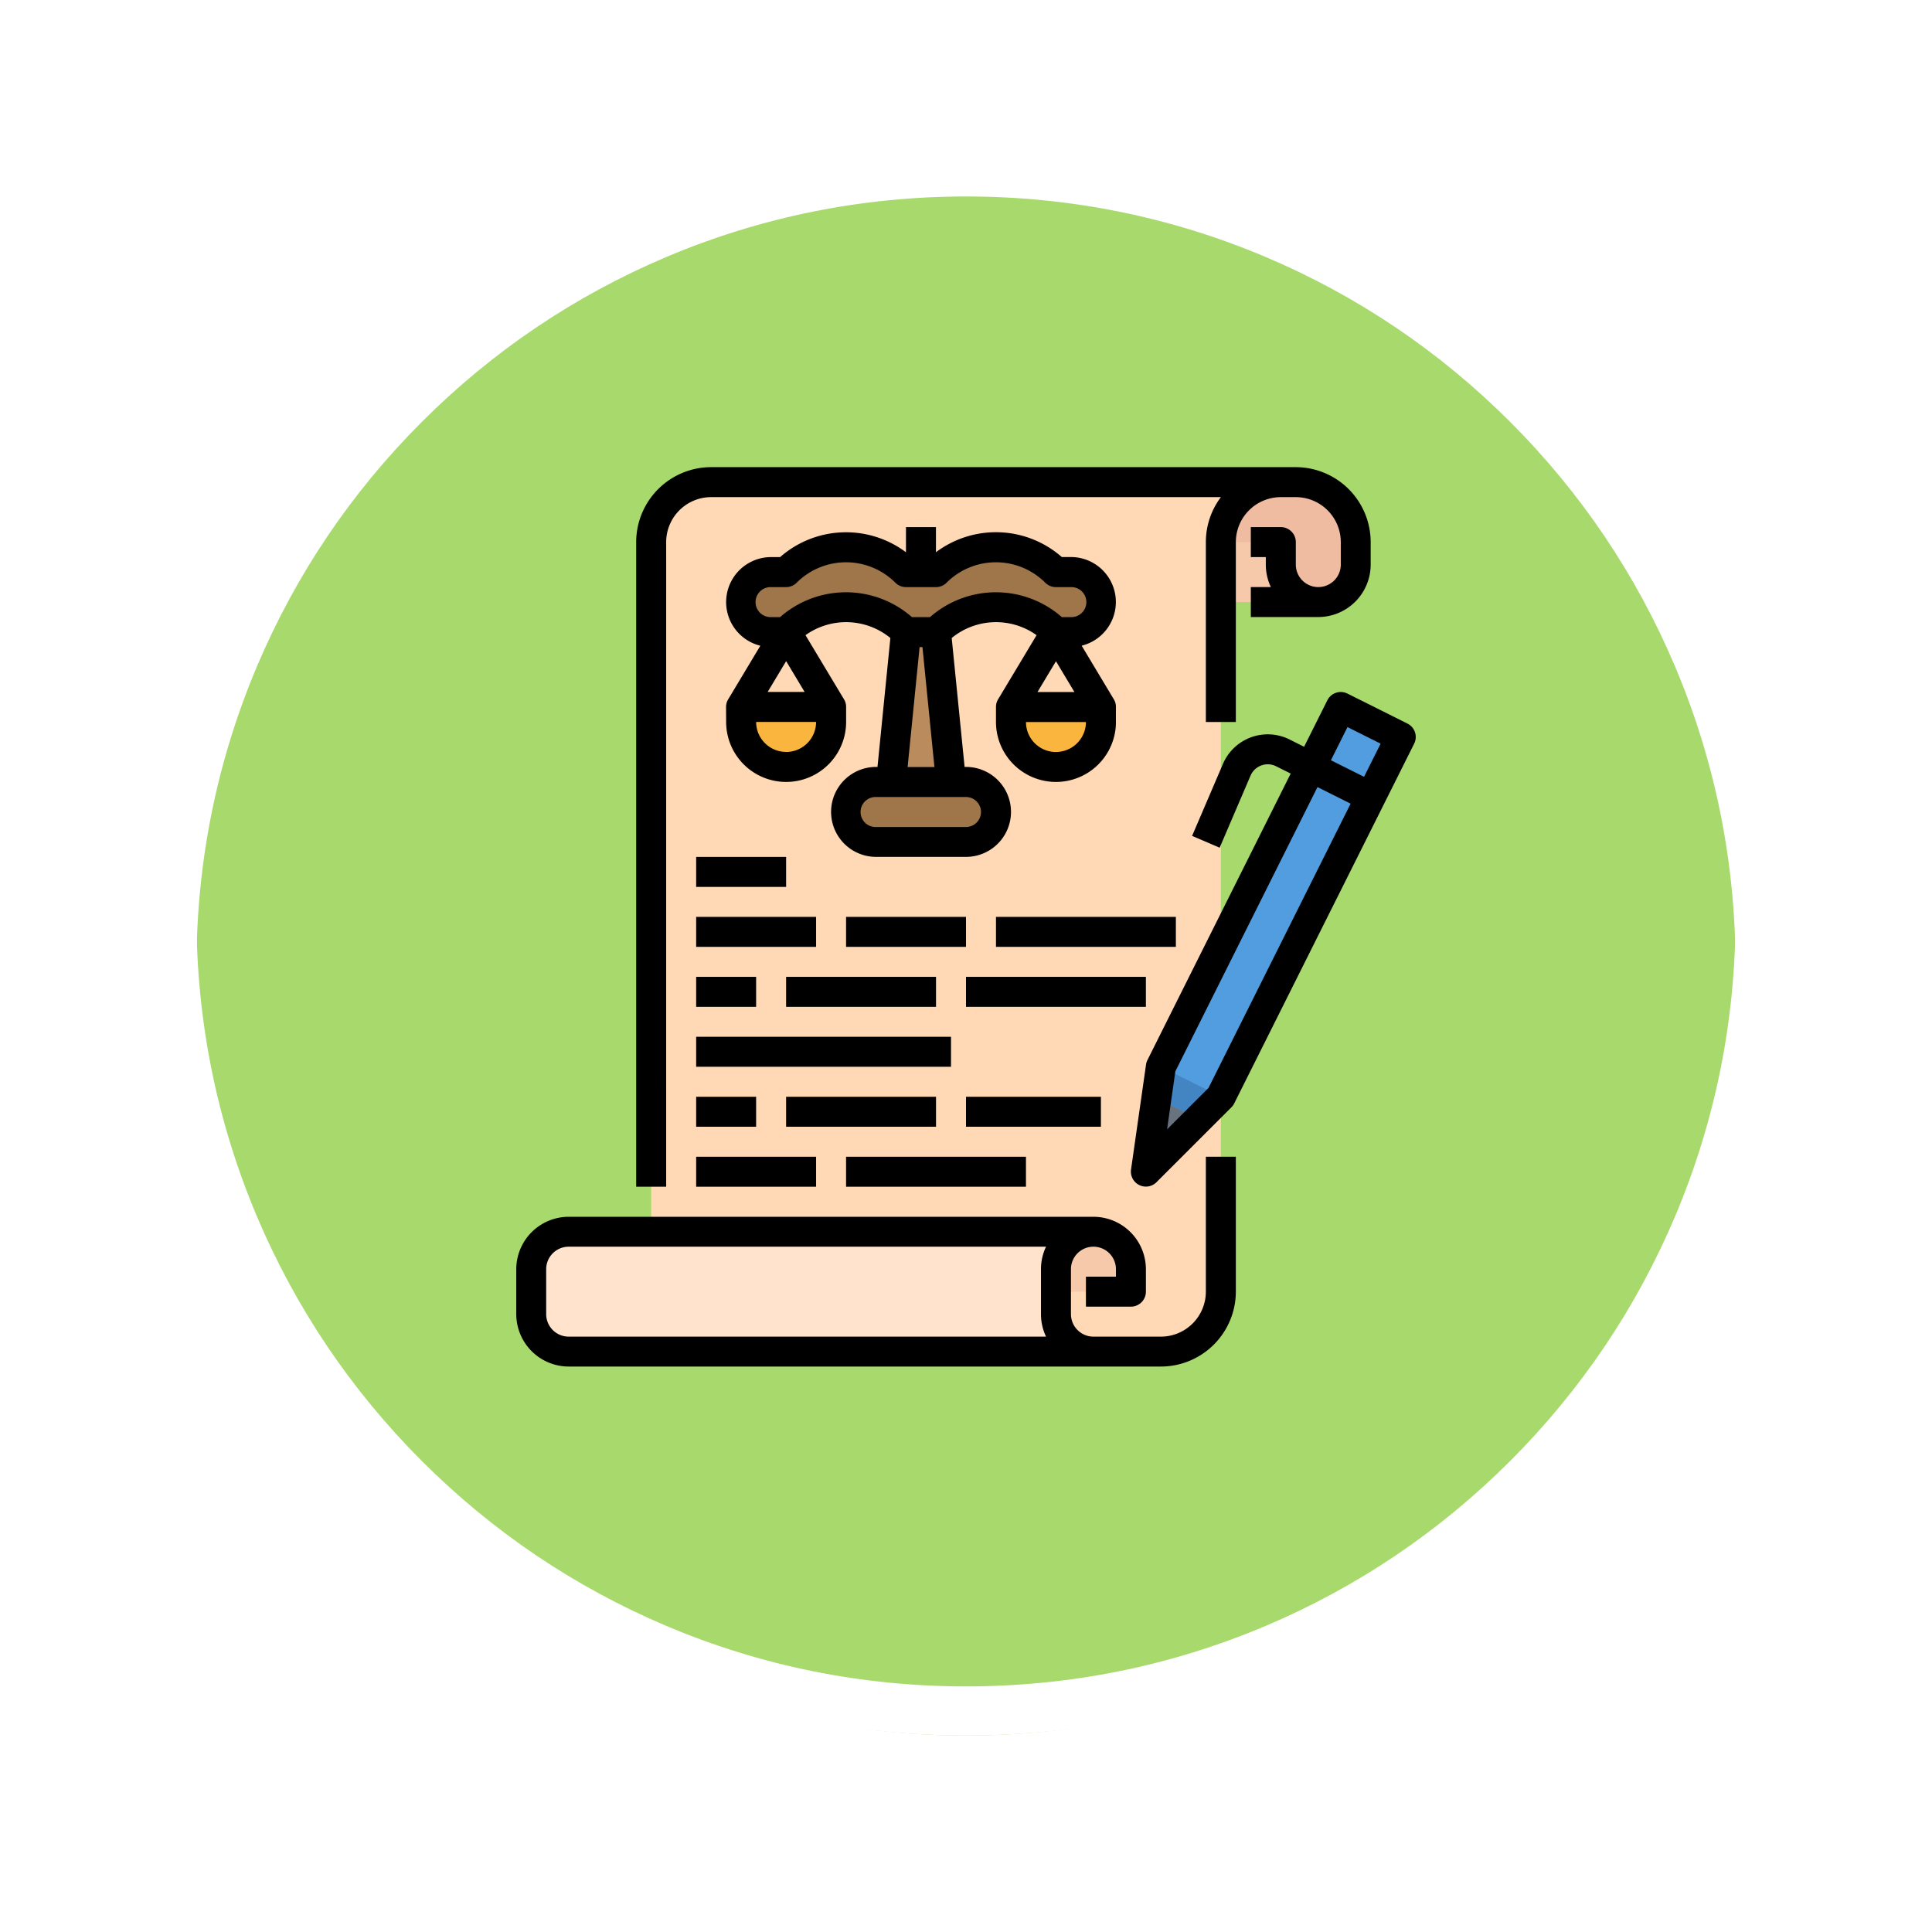 <svg xmlns="http://www.w3.org/2000/svg" xmlns:xlink="http://www.w3.org/1999/xlink" width="118" height="118" viewBox="0 0 118 118">
  <defs>
    <filter id="Trazado_874925" x="0" y="0" width="117.999" height="118" filterUnits="userSpaceOnUse">
      <feOffset dy="3" input="SourceAlpha"/>
      <feGaussianBlur stdDeviation="3" result="blur"/>
      <feFlood flood-opacity="0.161"/>
      <feComposite operator="in" in2="blur"/>
      <feComposite in="SourceGraphic"/>
    </filter>
  </defs>
  <g id="Grupo_1200646" data-name="Grupo 1200646" transform="translate(-1108.781 -1519.938)">
    <g id="Grupo_1198896" data-name="Grupo 1198896" transform="translate(309.281 -991.219)">
      <g id="Grupo_1111316" data-name="Grupo 1111316" transform="translate(808.5 2517.157)">
        <g id="Grupo_1109835" data-name="Grupo 1109835" transform="translate(0 0)">
          <g id="Grupo_1107913" data-name="Grupo 1107913" transform="translate(0 0)">
            <g transform="matrix(1, 0, 0, 1, -9, -6)" filter="url(#Trazado_874925)">
              <g id="Trazado_874925-2" data-name="Trazado 874925" transform="translate(9 6)" fill="#9ad354" opacity="0.859">
                <path d="M 50 98.5 C 43.452 98.5 37.1 97.218 31.122 94.689 C 25.347 92.246 20.16 88.749 15.705 84.295 C 11.251 79.84 7.753 74.653 5.311 68.878 C 2.782 62.9 1.5 56.548 1.5 50 C 1.5 43.452 2.782 37.1 5.311 31.122 C 7.753 25.347 11.251 20.16 15.705 15.705 C 20.16 11.251 25.347 7.753 31.122 5.311 C 37.1 2.782 43.452 1.5 50 1.5 C 56.548 1.5 62.899 2.782 68.878 5.311 C 74.653 7.753 79.84 11.251 84.294 15.705 C 88.749 20.16 92.246 25.347 94.689 31.122 C 97.217 37.1 98.499 43.452 98.499 50 C 98.499 56.548 97.217 62.9 94.689 68.878 C 92.246 74.653 88.749 79.84 84.294 84.295 C 79.84 88.749 74.653 92.246 68.878 94.689 C 62.899 97.218 56.548 98.5 50 98.5 Z" stroke="none"/>
                <path d="M 50 3 C 43.653 3 37.499 4.242 31.706 6.692 C 26.11 9.059 21.083 12.449 16.766 16.766 C 12.449 21.083 9.059 26.11 6.692 31.706 C 4.242 37.499 3 43.653 3 50 C 3 56.346 4.242 62.501 6.692 68.294 C 9.059 73.89 12.449 78.917 16.766 83.234 C 21.083 87.551 26.11 90.941 31.706 93.308 C 37.499 95.758 43.653 97 50 97 C 56.346 97 62.501 95.758 68.293 93.308 C 73.89 90.941 78.916 87.551 83.234 83.234 C 87.551 78.917 90.94 73.89 93.307 68.294 C 95.757 62.501 96.999 56.346 96.999 50 C 96.999 43.653 95.757 37.499 93.307 31.706 C 90.94 26.11 87.551 21.083 83.234 16.766 C 78.916 12.449 73.89 9.059 68.293 6.692 C 62.501 4.242 56.346 3 50 3 M 50 0 C 77.614 0 99.999 22.386 99.999 50 L 99.999 50 C 99.999 77.614 77.614 100 50 100 C 22.386 100 0 77.614 0 50 L 0 50 C 0 22.386 22.386 0 50 0 Z" stroke="none" fill="#fff"/>
              </g>
            </g>
            <g id="Trazado_874923" data-name="Trazado 874923" transform="translate(0 0)" fill="none">
              <path d="M50,0a50,50,0,0,1,50,50h0A50,50,0,0,1,0,50H0A50,50,0,0,1,50,0Z" stroke="none"/>
              <path d="M 50 3 C 43.653 3 37.499 4.242 31.706 6.692 C 26.11 9.059 21.083 12.449 16.766 16.766 C 12.449 21.083 9.059 26.11 6.692 31.706 C 4.242 37.499 3 43.653 3 50 C 3 56.346 4.242 62.501 6.692 68.294 C 9.059 73.89 12.449 78.917 16.766 83.234 C 21.083 87.551 26.11 90.941 31.706 93.308 C 37.499 95.758 43.653 97 50 97 C 56.346 97 62.501 95.758 68.293 93.308 C 73.89 90.941 78.916 87.551 83.234 83.234 C 87.551 78.917 90.94 73.89 93.307 68.294 C 95.757 62.501 96.999 56.346 96.999 50 C 96.999 43.653 95.757 37.499 93.307 31.706 C 90.94 26.11 87.551 21.083 83.234 16.766 C 78.916 12.449 73.89 9.059 68.293 6.692 C 62.501 4.242 56.346 3 50 3 M 50 0 C 77.614 0 99.999 22.386 99.999 50 L 99.999 50 C 99.999 77.614 77.614 100 50 100 C 22.386 100 0 77.614 0 50 L 0 50 C 0 22.386 22.386 0 50 0 Z" stroke="none" fill="#fff"/>
            </g>
          </g>
        </g>
      </g>
    </g>
    <g id="Fill_out_line" data-name="Fill out line" transform="translate(1124.313 1532.47)">
      <path id="Trazado_1037030" data-name="Trazado 1037030" d="M369.614,31.325a2.289,2.289,0,0,0,2.289-2.289V27.662A3.662,3.662,0,0,0,368.24,24H360v7.325Z" transform="translate(-304.629 -7.084)" fill="#f0bca1"/>
      <path id="Trazado_1037031" data-name="Trazado 1037031" d="M119.131,77.105H88V27.662A3.662,3.662,0,0,1,91.662,24h34.793a3.662,3.662,0,0,0-3.662,3.662v45.78A3.662,3.662,0,0,1,119.131,77.105Z" transform="translate(-63.76 -7.084)" fill="#ffd9b5"/>
      <path id="Trazado_1037032" data-name="Trazado 1037032" d="M306.289,424a2.289,2.289,0,0,1,2.289,2.289v1.373H304V424Z" transform="translate(-255.038 -361.304)" fill="#f5c9aa"/>
      <path id="Trazado_1037033" data-name="Trazado 1037033" d="M56.046,429.036a2.289,2.289,0,0,0,2.289,2.289H26.289A2.289,2.289,0,0,1,24,429.036v-2.747A2.289,2.289,0,0,1,26.289,424H58.335a2.289,2.289,0,0,0-2.289,2.289Z" transform="translate(-7.084 -361.304)" fill="#ffe3cd"/>
      <path id="Trazado_1037034" data-name="Trazado 1037034" d="M392,56h3.662v1.373a2.289,2.289,0,0,0,2.289,2.289H392Z" transform="translate(-332.967 -35.422)" fill="#f5c9aa"/>
      <path id="Trazado_1037035" data-name="Trazado 1037035" d="M219.662,113.156H216l.916-9.156h1.831Z" transform="translate(-177.11 -77.928)" fill="#ba8b5d"/>
      <path id="Trazado_1037036" data-name="Trazado 1037036" d="M131.662,141.494A3.667,3.667,0,0,1,128,137.831v-.916a.916.916,0,0,1,.916-.916h5.494a.916.916,0,0,1,.916.916v.916A3.667,3.667,0,0,1,131.662,141.494Z" transform="translate(-99.182 -106.266)" fill="#fab53f"/>
      <path id="Trazado_1037037" data-name="Trazado 1037037" d="M275.662,141.494A3.667,3.667,0,0,1,272,137.831v-.916a.916.916,0,0,1,.916-.916h5.494a.916.916,0,0,1,.916.916v.916A3.667,3.667,0,0,1,275.662,141.494Z" transform="translate(-226.701 -106.266)" fill="#fab53f"/>
      <rect id="Rectángulo_408866" data-name="Rectángulo 408866" width="8.931" height="3.572" rx="1.786" transform="translate(36.541 35.648)" fill="#9f764a"/>
      <path id="Trazado_1037038" data-name="Trazado 1037038" d="M157.975,62.093a1.831,1.831,0,0,0-1.831-1.831h-.916a5.179,5.179,0,0,0-7.325,0h-1.831a5.179,5.179,0,0,0-7.325,0h-.916a1.831,1.831,0,0,0,0,3.662h.916a5.179,5.179,0,0,1,7.325,0H147.9a5.179,5.179,0,0,1,7.325,0h.916A1.831,1.831,0,0,0,157.975,62.093Z" transform="translate(-106.266 -37.853)" fill="#9f764a"/>
      <path id="Trazado_1037039" data-name="Trazado 1037039" d="M367.565,145.831l-1.422,2.843-.819,1.639-8.746,17.493L352,172.384l.642-4.5.274-1.911,8.746-17.494.819-1.638L363.9,144Z" transform="translate(-297.545 -113.35)" fill="#529ddf"/>
      <path id="Trazado_1037040" data-name="Trazado 1037040" d="M361.546,337.831l-1.365,1.365-2.571-1.285.274-1.911Z" transform="translate(-302.513 -283.376)" fill="#4384c3"/>
      <path id="Trazado_1037041" data-name="Trazado 1037041" d="M355.213,353.985,352,357.2l.642-4.5Z" transform="translate(-297.545 -298.164)" fill="#68737f"/>
      <path id="Trazado_1037042" data-name="Trazado 1037042" d="M360.89,137.927l-3.662-1.831A.916.916,0,0,0,356,136.5l-1.422,2.843-.889-.445a2.976,2.976,0,0,0-4.066,1.489l-1.886,4.4,1.683.721,1.886-4.4a1.144,1.144,0,0,1,1.564-.573l.889.445-8.747,17.493a.915.915,0,0,0-.088.28l-.916,6.409a.916.916,0,0,0,1.554.777l4.578-4.578a.918.918,0,0,0,.171-.238L361.3,139.155a.916.916,0,0,0-.409-1.228ZM348.74,160.178l-2.531,2.531.506-3.543,8.68-17.36,2.024,1.012Zm9.5-19-2.024-1.012,1.012-2.025,2.024,1.012Z" transform="translate(-290.46 -106.265)"/>
      <path id="Trazado_1037043" data-name="Trazado 1037043" d="M81.832,20.578a2.75,2.75,0,0,1,2.747-2.747h31.133a4.555,4.555,0,0,0-.918,2.747V31.565h1.831V20.578a2.75,2.75,0,0,1,2.747-2.747h.916a2.75,2.75,0,0,1,2.747,2.747v1.373a1.373,1.373,0,0,1-2.747,0V20.578a.916.916,0,0,0-.916-.916H117.54v1.831h.916v.458a3.185,3.185,0,0,0,.309,1.373H117.54v1.831h4.12a3.208,3.208,0,0,0,3.2-3.2V20.578A4.583,4.583,0,0,0,120.287,16H84.578A4.583,4.583,0,0,0,80,20.578V59.949h1.831Z" transform="translate(-56.676)"/>
      <path id="Trazado_1037044" data-name="Trazado 1037044" d="M58.118,392.24a2.75,2.75,0,0,1-2.747,2.747h-4.12a1.375,1.375,0,0,1-1.373-1.373v-2.747a1.373,1.373,0,1,1,2.747,0v.458H50.793v1.831H53.54a.916.916,0,0,0,.916-.916v-1.373a3.208,3.208,0,0,0-3.2-3.2H19.2a3.208,3.208,0,0,0-3.2,3.2v2.747a3.208,3.208,0,0,0,3.2,3.2H55.371a4.583,4.583,0,0,0,4.578-4.578V384H58.118Zm-9.762,2.747H19.2a1.375,1.375,0,0,1-1.373-1.373v-2.747a1.375,1.375,0,0,1,1.373-1.373H48.356a3.185,3.185,0,0,0-.309,1.373v2.747A3.185,3.185,0,0,0,48.356,394.987Z" transform="translate(0 -325.882)"/>
      <path id="Trazado_1037045" data-name="Trazado 1037045" d="M128,59.9a3.662,3.662,0,0,0,7.325,0v-.916a.91.91,0,0,0-.131-.471h0L132.845,54.6a4.264,4.264,0,0,1,5.184.173l-.787,7.874h-.087a2.747,2.747,0,1,0,0,5.494h5.494a2.747,2.747,0,0,0,0-5.494h-.087l-.787-7.874a4.264,4.264,0,0,1,5.184-.173l-2.348,3.914h0a.91.91,0,0,0-.131.471V59.9a3.662,3.662,0,0,0,7.325,0v-.916a.91.91,0,0,0-.131-.471h0l-1.962-3.271a2.747,2.747,0,0,0-.654-5.414H148.5a6.1,6.1,0,0,0-7.687-.294V48h-1.831v1.537a6.1,6.1,0,0,0-7.687.294h-.554a2.747,2.747,0,0,0-.654,5.414l-1.962,3.271h0a.91.91,0,0,0-.131.471Zm3.662,1.831A1.833,1.833,0,0,1,129.83,59.9h3.662A1.833,1.833,0,0,1,131.661,61.734Zm1.13-3.662h-2.259l1.13-1.883ZM143.564,65.4a.917.917,0,0,1-.916.916h-5.494a.916.916,0,1,1,0-1.831h5.494A.917.917,0,0,1,143.564,65.4Zm-4.482-2.747.732-7.325h.174l.732,7.325Zm10.19-4.578h-2.259l1.13-1.883Zm-1.13,3.662a1.833,1.833,0,0,1-1.831-1.831h3.662A1.833,1.833,0,0,1,148.142,61.734Zm-17.4-10.072h.916a.916.916,0,0,0,.647-.268,4.264,4.264,0,0,1,6.03,0,.916.916,0,0,0,.647.268h1.831a.916.916,0,0,0,.647-.268,4.264,4.264,0,0,1,6.03,0,.916.916,0,0,0,.647.268h.916a.916.916,0,1,1,0,1.831H148.5a6.1,6.1,0,0,0-8.049,0h-1.107a6.1,6.1,0,0,0-8.049,0h-.554a.916.916,0,1,1,0-1.831Z" transform="translate(-99.18 -28.338)"/>
      <path id="Trazado_1037046" data-name="Trazado 1037046" d="M112,224h5.494v1.831H112Z" transform="translate(-85.013 -184.194)"/>
      <path id="Trazado_1037047" data-name="Trazado 1037047" d="M112,256h7.325v1.831H112Z" transform="translate(-85.013 -212.532)"/>
      <path id="Trazado_1037048" data-name="Trazado 1037048" d="M192,256h7.325v1.831H192Z" transform="translate(-155.857 -212.532)"/>
      <path id="Trazado_1037049" data-name="Trazado 1037049" d="M272,256h10.987v1.831H272Z" transform="translate(-226.701 -212.532)"/>
      <path id="Trazado_1037050" data-name="Trazado 1037050" d="M112,384h7.325v1.831H112Z" transform="translate(-85.013 -325.882)"/>
      <path id="Trazado_1037051" data-name="Trazado 1037051" d="M192,384h10.987v1.831H192Z" transform="translate(-155.857 -325.882)"/>
      <path id="Trazado_1037052" data-name="Trazado 1037052" d="M112,288h3.662v1.831H112Z" transform="translate(-85.013 -240.869)"/>
      <path id="Trazado_1037053" data-name="Trazado 1037053" d="M160,288h9.156v1.831H160Z" transform="translate(-127.519 -240.869)"/>
      <path id="Trazado_1037054" data-name="Trazado 1037054" d="M256,288h10.987v1.831H256Z" transform="translate(-212.532 -240.869)"/>
      <path id="Trazado_1037055" data-name="Trazado 1037055" d="M112,352h3.662v1.831H112Z" transform="translate(-85.013 -297.545)"/>
      <path id="Trazado_1037056" data-name="Trazado 1037056" d="M160,352h9.156v1.831H160Z" transform="translate(-127.519 -297.545)"/>
      <path id="Trazado_1037057" data-name="Trazado 1037057" d="M256,352h8.24v1.831H256Z" transform="translate(-212.532 -297.545)"/>
      <path id="Trazado_1037058" data-name="Trazado 1037058" d="M112,320h15.565v1.831H112Z" transform="translate(-85.013 -269.207)"/>
    </g>
  </g>
</svg>

